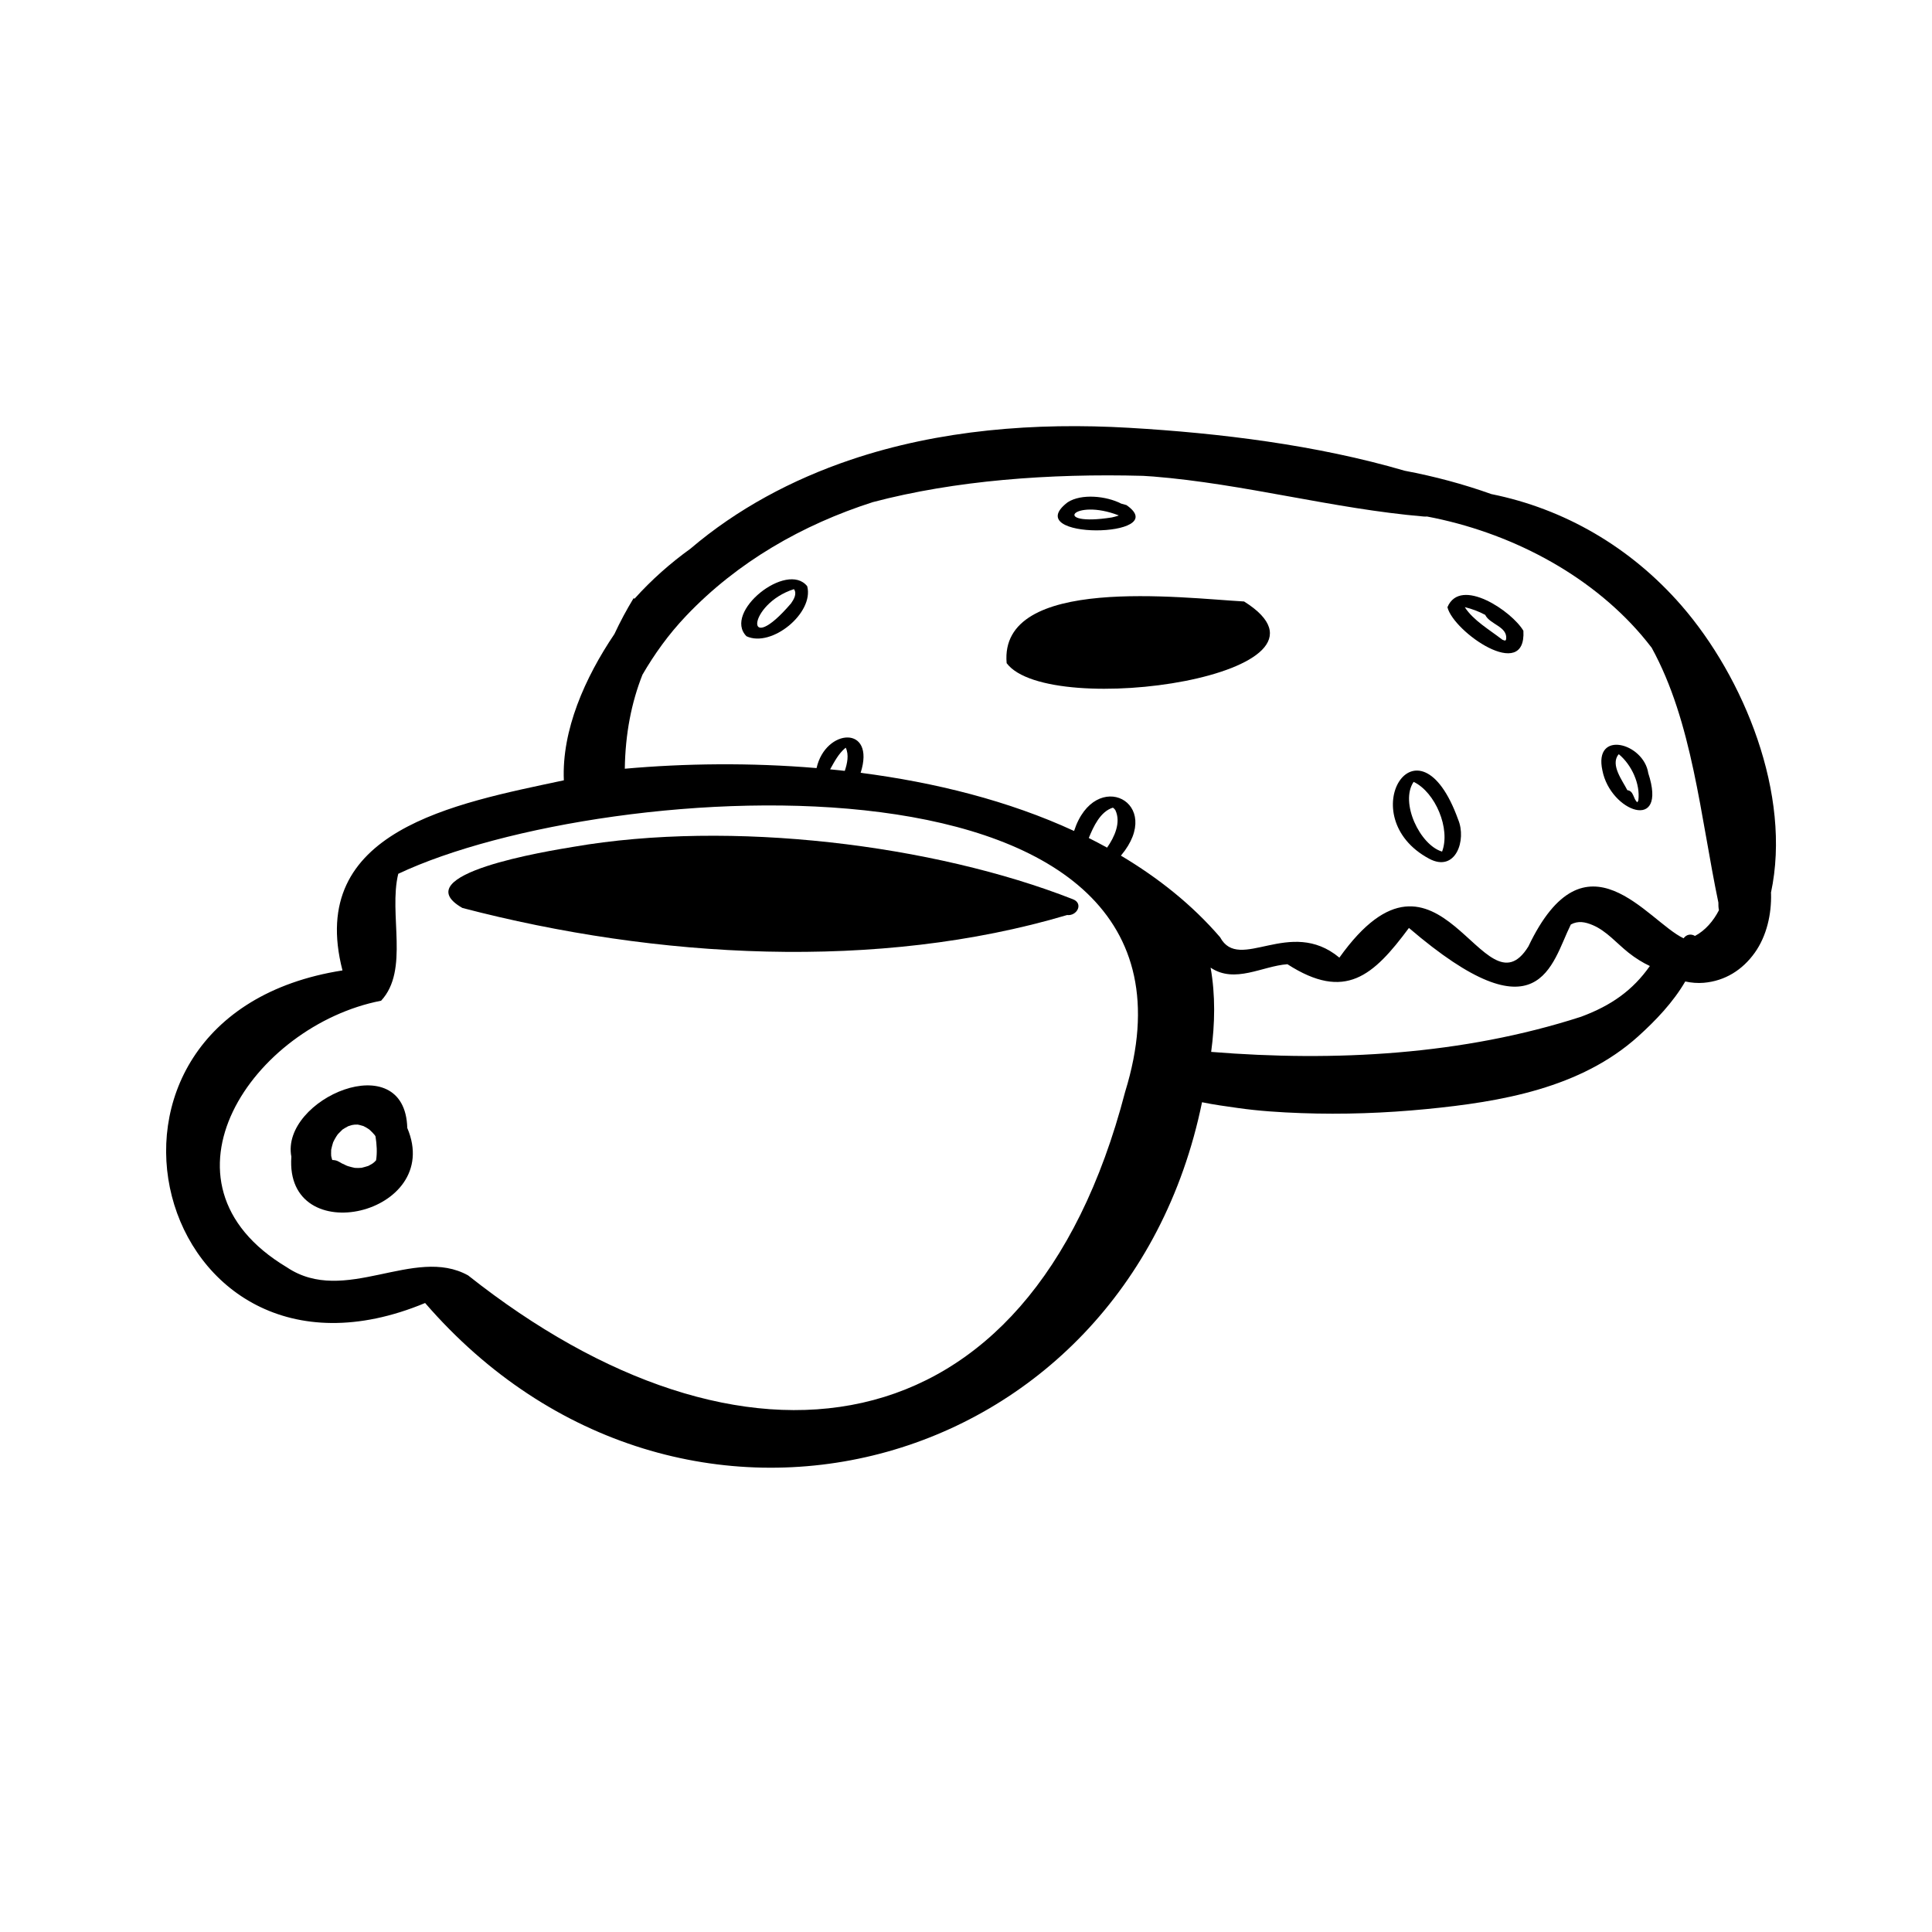 <svg width="228" height="228" viewBox="0 0 228 228" fill="none" xmlns="http://www.w3.org/2000/svg">
<path d="M198.43 71.458C192.401 64.531 184.565 60.035 175.998 58.308C172.707 57.132 169.275 56.214 165.773 55.554C155.358 52.51 143.95 51.112 133.235 50.486C122.213 49.843 110.88 50.712 100.368 54.267C93.472 56.599 86.99 60.058 81.479 64.755C79.133 66.447 76.922 68.386 74.891 70.645C74.849 70.63 74.806 70.624 74.764 70.608C73.946 71.958 73.186 73.368 72.51 74.821C69.024 79.989 66.285 86.172 66.541 92.086C53.633 94.839 36.139 97.98 40.417 114.522C5.72 119.951 18.172 167.087 50.169 153.771C80.15 188.418 132.765 174.447 141.854 130.077C143.25 130.369 144.677 130.557 146.062 130.755C148.549 131.111 151.042 131.269 153.552 131.361C158.472 131.541 163.442 131.364 168.341 130.885C177.14 130.025 186.536 128.42 193.321 122.307C195.365 120.464 197.449 118.292 198.88 115.826C199.608 115.985 200.36 116.042 201.068 115.981C203.579 115.764 205.639 114.464 207.089 112.427C208.499 110.448 209.069 107.866 209.005 105.465C209.004 105.426 208.998 105.388 208.996 105.348C211.478 93.782 205.796 79.924 198.43 71.458ZM132.777 128.862C121.441 172.427 87.275 175.894 55.245 150.515C48.877 146.967 40.686 154.15 33.855 149.558C17.081 139.529 29.952 121.008 44.975 118.098C48.333 114.477 45.833 107.896 46.999 103.119C71.388 91.594 145.805 86.684 132.777 128.862ZM97.964 90.792C98.464 89.903 98.951 88.951 99.743 88.287C99.766 88.271 99.789 88.257 99.811 88.242C100.21 89.094 99.98 90.117 99.695 90.972C99.118 90.906 98.541 90.848 97.964 90.792ZM131.323 95.322C131.341 95.323 131.415 95.372 131.371 95.34C131.452 95.381 131.566 95.524 131.624 95.602C132.324 97.064 131.515 98.79 130.65 100.031C129.939 99.639 129.22 99.26 128.489 98.894C129.047 97.539 129.842 95.783 131.326 95.316C131.168 95.291 131.487 95.336 131.323 95.322ZM186.585 119.989C172.601 124.506 157.52 125.317 142.932 124.136C143.384 120.798 143.442 117.426 142.866 114.195C145.738 116.12 148.965 113.999 151.933 113.79C158.753 118.178 162.075 115.162 166.271 109.509C181.764 122.778 183.064 113.741 185.379 109.101C186.242 108.636 187.066 108.799 187.946 109.168C189.593 109.859 190.813 111.345 192.192 112.433C192.994 113.067 193.836 113.596 194.704 114.001C192.682 116.874 190.15 118.666 186.585 119.989ZM180.366 111.697C175.087 120.229 169.924 96.384 158.063 113.013C152.221 108.154 146.262 114.834 143.988 110.607C140.685 106.767 136.696 103.606 132.282 100.975C137.538 94.716 129.228 90.47 126.754 98.065C119.036 94.498 110.344 92.336 101.565 91.201C103.38 85.547 97.421 85.925 96.365 90.643C88.546 89.985 80.793 90.089 73.735 90.719C73.793 86.584 74.523 82.897 75.82 79.619C77.225 77.205 78.876 74.88 80.992 72.656C87.035 66.308 94.713 61.915 103.002 59.258C112.696 56.698 123.838 55.859 134.895 56.156C135.299 56.185 135.705 56.203 136.11 56.236C146.851 57.101 157.306 60.041 168.008 60.954C168.147 60.966 168.278 60.964 168.403 60.954C178.025 62.774 187.45 67.624 193.736 74.977C194.146 75.456 194.538 75.948 194.922 76.447C199.735 85.213 200.656 96.276 202.79 106.512C202.793 106.665 202.793 106.813 202.797 106.966C202.802 107.125 202.832 107.268 202.857 107.413C202.217 108.673 201.236 109.817 200.027 110.453C199.611 110.197 199.045 110.228 198.683 110.73C194.434 108.733 187.138 97.485 180.366 111.697Z" fill="black"/>
<path d="M126.607 106.118C110.199 99.677 86.249 96.721 67.657 99.938C64.75 100.421 47.59 103.163 54.571 107.151C77.476 113.137 103.629 114.611 125.927 107.986C127.098 108.129 127.903 106.613 126.607 106.118Z" fill="black"/>
<path d="M43.65 133.358C43.633 133.343 43.616 133.328 43.598 133.313C43.615 133.352 43.647 133.369 43.65 133.358Z" fill="black"/>
<path d="M48.064 133.114C47.801 123.332 33.078 129.683 34.384 136.509C33.567 147.686 52.429 143.361 48.064 133.114ZM39.144 136.673C39.125 136.601 39.1 136.508 39.083 136.419C39.083 136.4 39.084 136.395 39.083 136.357C39.081 136.284 39.074 136.21 39.073 136.136C39.07 136.006 39.079 135.877 39.082 135.748C39.082 135.733 39.081 135.707 39.082 135.681C39.084 135.672 39.087 135.67 39.09 135.658C39.151 135.382 39.214 135.116 39.301 134.848C39.309 134.824 39.312 134.813 39.317 134.796C39.322 134.788 39.323 134.786 39.329 134.775C39.38 134.675 39.426 134.573 39.48 134.474C39.542 134.358 39.609 134.245 39.68 134.134C39.72 134.071 39.763 134.01 39.805 133.947C39.84 133.894 40.004 133.732 39.841 133.893C39.655 134.074 39.953 133.77 39.998 133.721C40.087 133.626 40.179 133.534 40.275 133.445C40.305 133.418 40.36 133.357 40.418 133.301C40.43 133.295 40.449 133.285 40.504 133.25C40.567 133.211 40.627 133.168 40.69 133.13C40.8 133.063 40.916 133.007 41.028 132.943C41.035 132.939 41.064 132.922 41.093 132.906C41.094 132.906 41.093 132.906 41.095 132.906C41.218 132.867 41.338 132.824 41.463 132.791C41.517 132.777 41.57 132.764 41.624 132.752C41.686 132.739 41.992 132.722 41.745 132.726C41.494 132.729 41.936 132.721 41.986 132.721C42.015 132.72 42.121 132.713 42.209 132.714C42.223 132.717 42.22 132.718 42.242 132.722C42.297 132.734 42.353 132.743 42.408 132.755C42.557 132.787 42.7 132.832 42.845 132.876C42.864 132.882 42.871 132.883 42.886 132.887C42.893 132.891 42.893 132.892 42.901 132.896C43.018 132.959 43.137 133.016 43.252 133.083C43.36 133.147 43.463 133.218 43.568 133.287C43.579 133.296 43.575 133.293 43.589 133.304C43.592 133.307 43.595 133.31 43.598 133.313C43.597 133.31 43.595 133.308 43.594 133.305C43.64 133.337 43.652 133.352 43.65 133.359C43.658 133.366 43.667 133.373 43.675 133.38C43.876 133.561 44.054 133.759 44.23 133.964C44.24 133.983 44.249 133.998 44.268 134.028C44.283 134.054 44.298 134.08 44.314 134.106C44.468 135.065 44.525 136.037 44.382 136.929C44.326 136.989 44.271 137.051 44.211 137.108C44.183 137.135 44.096 137.207 44.032 137.261C43.967 137.305 43.893 137.355 43.87 137.37C43.755 137.44 43.637 137.505 43.517 137.565C43.493 137.576 43.469 137.587 43.445 137.599C43.197 137.671 42.955 137.75 42.702 137.808C42.684 137.812 42.68 137.813 42.667 137.816C42.666 137.816 42.666 137.816 42.666 137.816C42.531 137.825 42.397 137.836 42.262 137.837C42.128 137.838 41.996 137.83 41.863 137.824C41.854 137.821 41.852 137.82 41.841 137.818C41.584 137.756 41.324 137.705 41.073 137.621C41.011 137.6 40.95 137.576 40.888 137.552C40.833 137.519 40.757 137.489 40.708 137.465C40.663 137.443 40.622 137.417 40.577 137.395C40.099 137.2 39.996 137.157 40.268 137.267C40.408 137.326 40.436 137.336 40.349 137.296C40.237 137.212 40.085 137.158 39.964 137.083C39.747 136.947 39.48 136.899 39.211 136.896C39.188 136.822 39.163 136.749 39.144 136.673Z" fill="black"/>
<path d="M146.818 70.982C139.557 70.583 117.873 67.807 118.797 78.263C123.831 84.976 160.529 79.592 146.818 70.982Z" fill="black"/>
<path d="M95.262 69.183C92.881 66.169 85.271 72.235 88.094 75.085C91.061 76.47 96.091 72.326 95.262 69.183ZM93.355 71.204C87.733 77.777 88.216 71.267 93.697 69.528C94.084 70.063 93.677 70.747 93.355 71.204Z" fill="black"/>
<path d="M172.078 96.713C167.321 83.506 159.407 96.401 168.67 101.345C171.792 103.004 173.097 99.121 172.078 96.713ZM170.184 100.498C167.586 99.742 165.17 94.702 166.827 92.269C169.396 93.499 171.202 97.819 170.184 100.498Z" fill="black"/>
<path d="M179.779 74.441C178.459 72.165 172.349 67.995 170.815 71.659C171.537 74.587 180.128 80.557 179.779 74.441ZM177.745 75.427C177.707 75.538 177.692 75.546 177.652 75.588C177.675 75.565 177.639 75.578 177.61 75.594C177.467 75.579 177.301 75.481 177.282 75.483C175.788 74.316 173.882 73.237 172.861 71.651C173.682 71.843 174.512 72.155 175.272 72.562C175.829 73.708 177.926 73.932 177.745 75.427Z" fill="black"/>
<path d="M132.943 59.612C132.745 59.538 132.527 59.496 132.319 59.435C130.578 58.533 127.621 58.22 125.995 59.277C120.124 63.766 138.537 63.51 132.943 59.612ZM131.21 61.064C123.972 62.2 126.628 58.718 132.033 60.828C131.792 60.93 131.487 60.995 131.21 61.064Z" fill="black"/>
<path d="M194.517 91.247C193.981 87.666 188.041 86.086 189.105 90.93C190.056 95.806 196.826 98.291 194.517 91.247ZM193.344 94.462C193.311 94.548 193.267 94.609 193.226 94.681C192.711 94.269 192.833 93.346 192.045 93.251C191.477 92.116 190.046 90.307 190.972 89.069C190.966 89.075 191.006 89.043 191.047 89.012C192.54 90.255 193.595 92.507 193.344 94.462Z" fill="black"/>
</svg>
